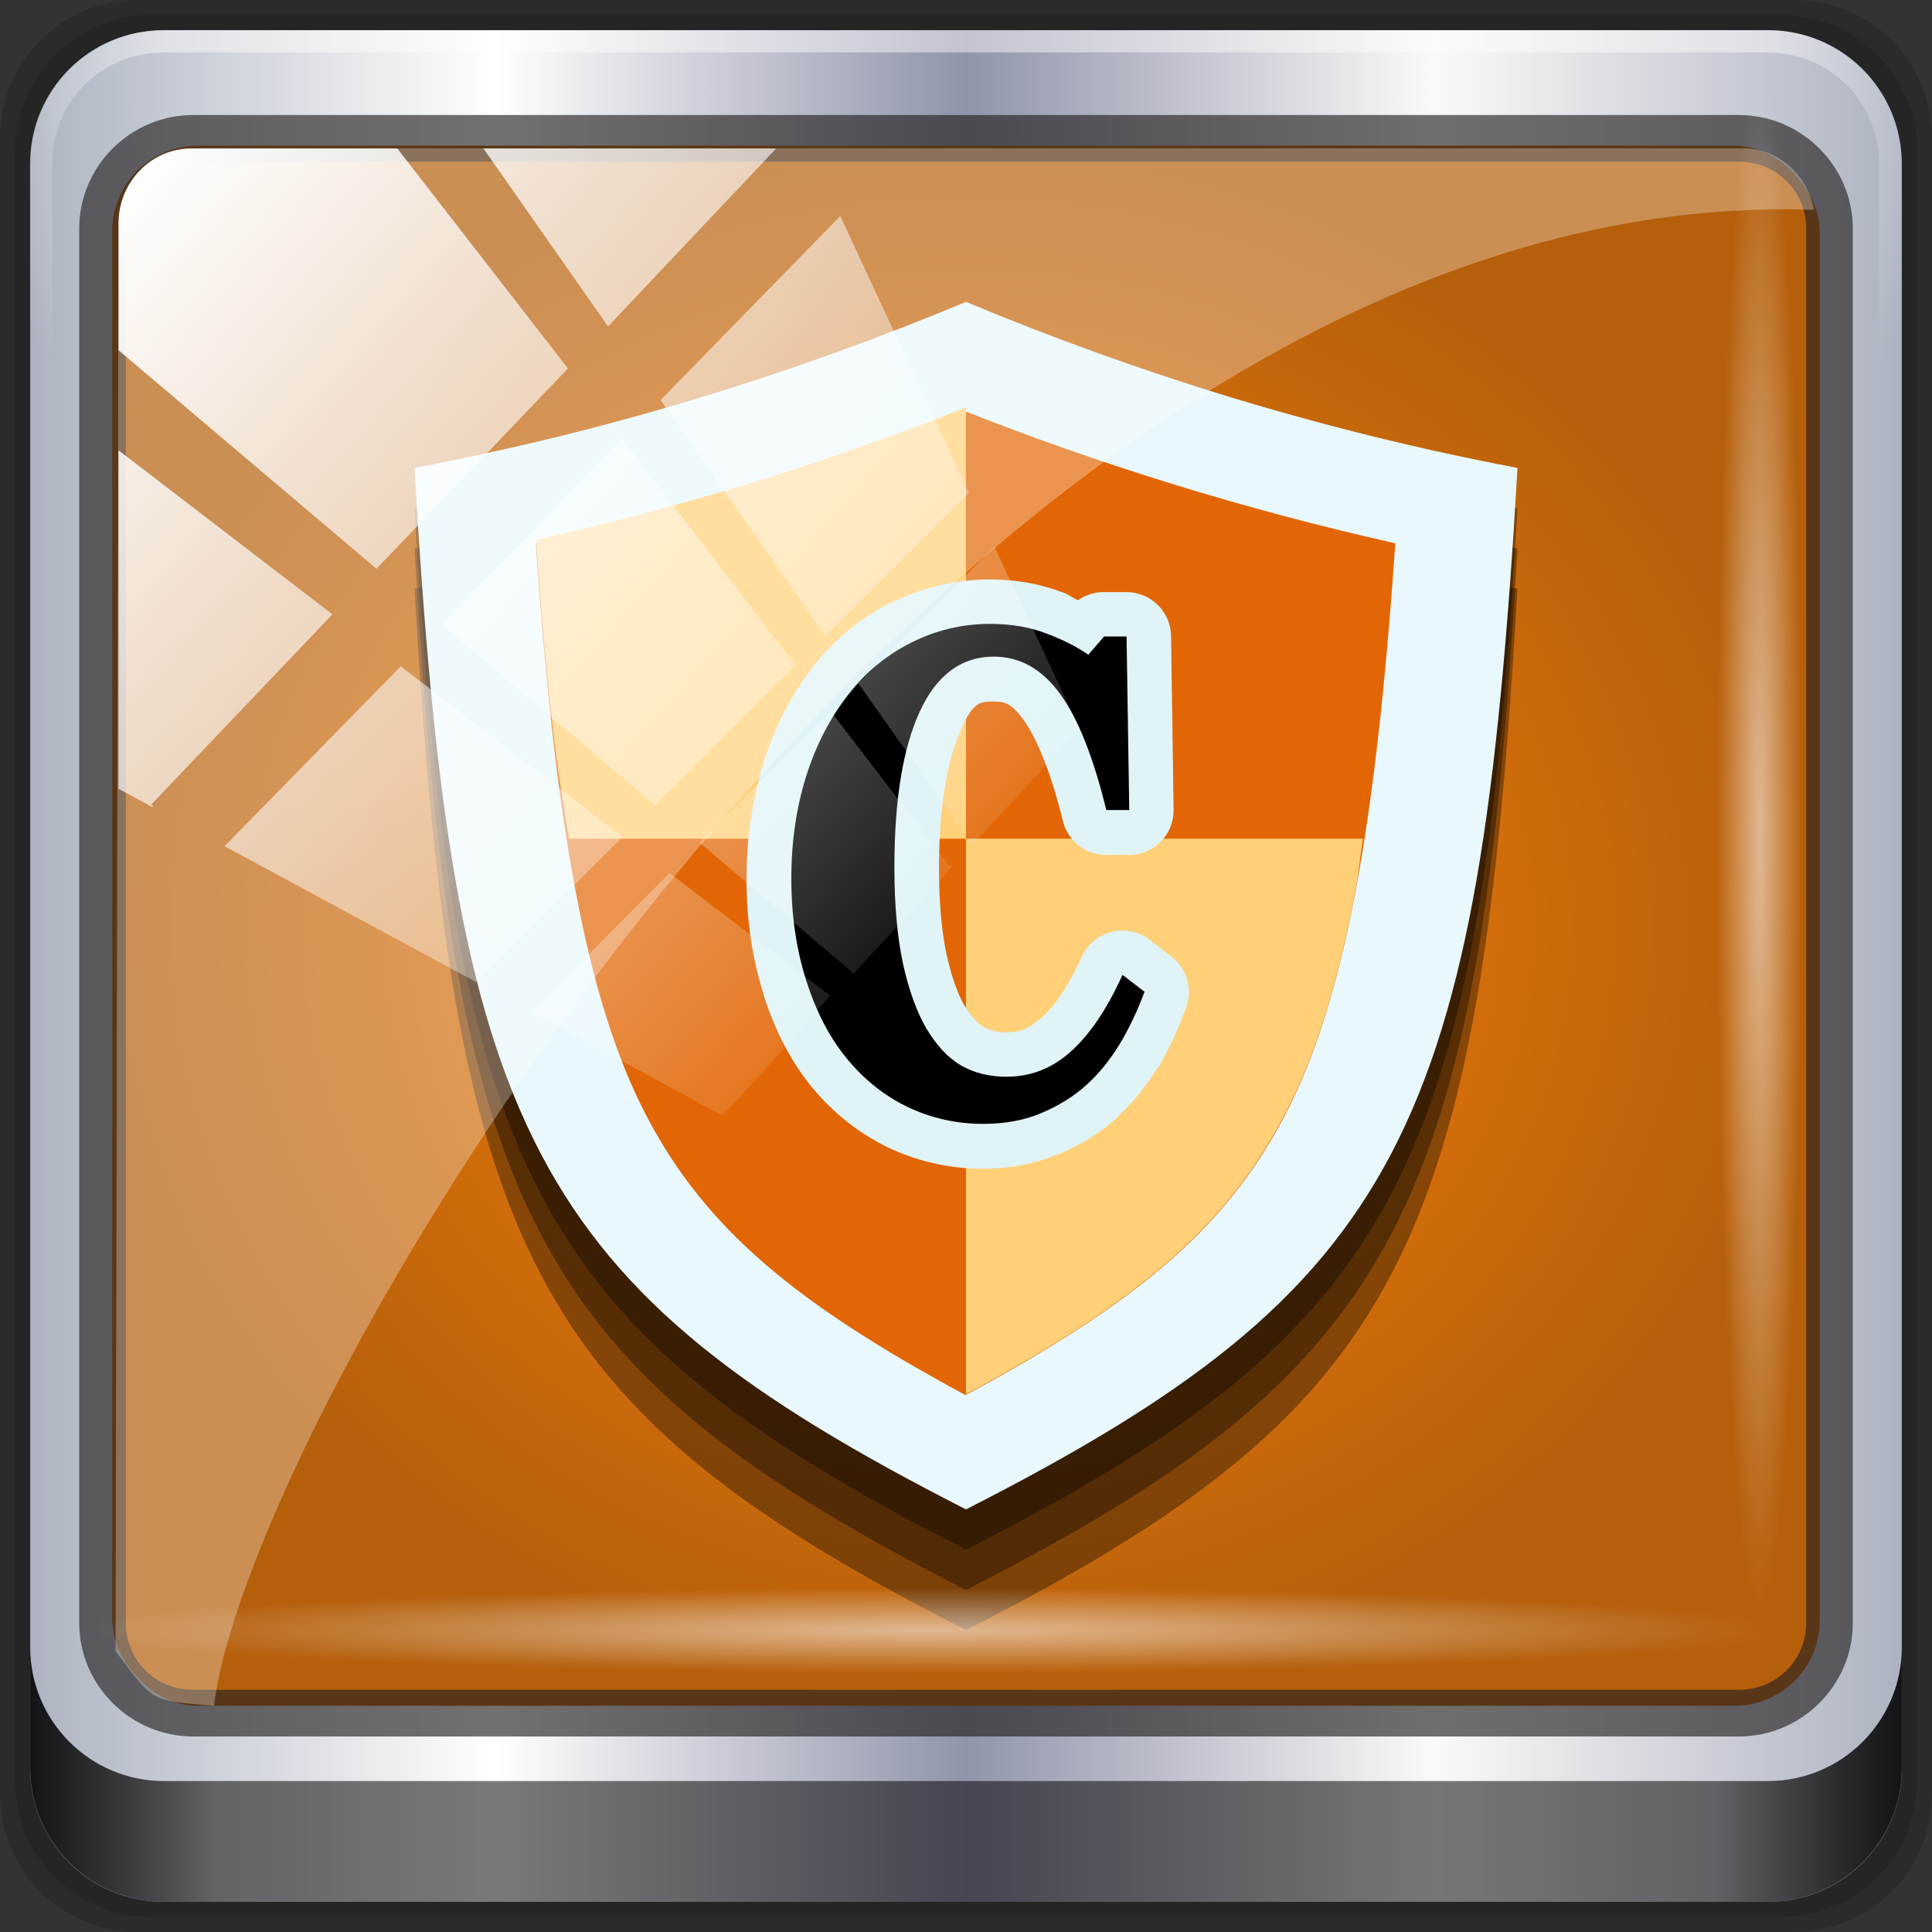 <?xml version="1.0" encoding="UTF-8" standalone="no"?>
<!-- Created with Inkscape (http://www.inkscape.org/) -->

<svg
   xmlns:dc="http://purl.org/dc/elements/1.1/"
   xmlns:cc="http://creativecommons.org/ns#"
   xmlns:rdf="http://www.w3.org/1999/02/22-rdf-syntax-ns#"
   xmlns:svg="http://www.w3.org/2000/svg"
   xmlns="http://www.w3.org/2000/svg"
   xmlns:xlink="http://www.w3.org/1999/xlink"
   xmlns:sodipodi="http://sodipodi.sourceforge.net/DTD/sodipodi-0.dtd"
   xmlns:inkscape="http://www.inkscape.org/namespaces/inkscape"
   width="96"
   height="96"
   id="svg2"
   version="1.1"
   inkscape:version="0.48.5 r10040"
   sodipodi:docname="clamtk.svg">
  <rect width="100%" height="100%" fill="#333333" stroke="none"/>
  <defs
     id="defs4">
    <linearGradient
       id="linearGradient3795">
      <stop
         style="stop-color:#e28c05;stop-opacity:1;"
         offset="0"
         id="stop3797" />
      <stop
         style="stop-color:#e2bc05;stop-opacity:1;"
         offset="1"
         id="stop3799" />
    </linearGradient>
    <linearGradient
       inkscape:collect="always"
       xlink:href="#linearGradient3795"
       id="linearGradient3801"
       x1="45"
       y1="1047.362"
       x2="45"
       y2="957.362"
       gradientUnits="userSpaceOnUse" />
    <radialGradient
       gradientUnits="userSpaceOnUse"
       gradientTransform="matrix(1,0,0,0.914,0,3.972)"
       r="42.423"
       fy="46"
       fx="48"
       cy="46"
       cx="48"
       id="radialGradient5037"
       xlink:href="#linearGradient5057"
       inkscape:collect="always" />
    <radialGradient
       inkscape:collect="always"
       xlink:href="#linearGradient4133-5"
       id="radialGradient4992"
       gradientUnits="userSpaceOnUse"
       gradientTransform="matrix(0.975,0,0,0.049,32.735,78.814)"
       cx="13.948"
       cy="44.893"
       fx="13.948"
       fy="44.893"
       r="43.199" />
    <radialGradient
       inkscape:collect="always"
       xlink:href="#linearGradient4133-5"
       id="radialGradient3831-7"
       gradientUnits="userSpaceOnUse"
       gradientTransform="matrix(0.975,0,0,0.049,-4.148,101.319)"
       cx="13.948"
       cy="44.893"
       fx="13.948"
       fy="44.893"
       r="43.199" />
    <linearGradient
       id="linearGradient4133-5"
       inkscape:collect="always">
      <stop
         id="stop4135-4"
         offset="0"
         style="stop-color:#ffffff;stop-opacity:1;" />
      <stop
         id="stop4137-5"
         offset="1"
         style="stop-color:#ffffff;stop-opacity:0;" />
    </linearGradient>
    <radialGradient
       inkscape:collect="always"
       xlink:href="#linearGradient4133-5"
       id="radialGradient3833-1"
       gradientUnits="userSpaceOnUse"
       gradientTransform="matrix(0.888,0,0,0.049,29.382,-89.635)"
       cx="13.948"
       cy="44.893"
       fx="13.948"
       fy="44.893"
       r="43.199" />
    <linearGradient
       y2="14.514"
       x2="50.528"
       y1="-28.642"
       x1="2.771"
       gradientUnits="userSpaceOnUse"
       id="linearGradient4967"
       xlink:href="#linearGradient4213-7-8"
       inkscape:collect="always" />
    <clipPath
       id="clipPath4156-4-6"
       clipPathUnits="userSpaceOnUse">
      <path
         inkscape:connector-curvature="0"
         id="path4158-0-3"
         d="m 27.046,-55.695 -14.214,13.321 0.061,0 15.653,21.771 10.231,-10.546 C 38.562,-32.302 27.468,-54.819 27.046,-55.695 z M 9.647,-39.383 -5.241,-25.321 15.988,-7.806 26.372,-18.383 9.647,-39.383 z m 31.491,12.951 -9.741,9.714 8.945,12.458 7.781,-7.555 -6.984,-14.617 z m -49.84,4.379 -13.754,12.982 26.283,13.846 0.061,-0.062 -0.123,-0.062 L 13.599,-5.401 -8.702,-22.053 z m 38.015,7.401 -9.803,9.775 11.579,9.559 7.628,-7.401 -8.669,-11.009 -0.735,-0.925 z m 20.187,5.674 -7.383,7.216 6.188,8.542 5.82,-6.137 -4.626,-9.621 z m -32.195,6.322 -9.557,9.498 13.662,7.185 7.934,-7.678 -12.039,-9.004 z m 23.312,2.374 -7.107,6.938 8.363,6.907 5.361,-5.674 -0.061,-0.092 -0.092,0.123 -6.464,-8.203 z m -8.73,8.542 -7.505,7.339 10.354,5.458 c 1.397,-1.321 5.675,-6.123 5.851,-6.322 L 31.886,8.26 z"
         style="opacity:0.6;fill:#ffffff;fill-opacity:1;stroke:none" />
    </clipPath>
    <linearGradient
       id="linearGradient4213-7-8"
       inkscape:collect="always">
      <stop
         id="stop4215-6-5"
         offset="0"
         style="stop-color:#ffffff;stop-opacity:1;" />
      <stop
         id="stop4217-5-2"
         offset="1"
         style="stop-color:#ffffff;stop-opacity:0;" />
    </linearGradient>
    <linearGradient
       inkscape:collect="always"
       xlink:href="#linearGradient4213-7-8"
       id="linearGradient3837-7"
       gradientUnits="userSpaceOnUse"
       x1="2.771"
       y1="-28.642"
       x2="50.528"
       y2="14.514" />
    <clipPath
       id="clipPath4156-4"
       clipPathUnits="userSpaceOnUse">
      <path
         inkscape:connector-curvature="0"
         id="path4158-0"
         d="m 27.046,-55.695 -14.214,13.321 0.061,0 15.653,21.771 10.231,-10.546 C 38.562,-32.302 27.468,-54.819 27.046,-55.695 z M 9.647,-39.383 -5.241,-25.321 15.988,-7.806 26.372,-18.383 9.647,-39.383 z m 31.491,12.951 -9.741,9.714 8.945,12.458 7.781,-7.555 -6.984,-14.617 z m -49.84,4.379 -13.754,12.982 26.283,13.846 0.061,-0.062 -0.123,-0.062 L 13.599,-5.401 -8.702,-22.053 z m 38.015,7.401 -9.803,9.775 11.579,9.559 7.628,-7.401 -8.669,-11.009 -0.735,-0.925 z m 20.187,5.674 -7.383,7.216 6.188,8.542 5.82,-6.137 -4.626,-9.621 z m -32.195,6.322 -9.557,9.498 13.662,7.185 7.934,-7.678 -12.039,-9.004 z m 23.312,2.374 -7.107,6.938 8.363,6.907 5.361,-5.674 -0.061,-0.092 -0.092,0.123 -6.464,-8.203 z m -8.73,8.542 -7.505,7.339 10.354,5.458 c 1.397,-1.321 5.675,-6.123 5.851,-6.322 L 31.886,8.26 z"
         style="opacity:0.6;fill:#ffffff;fill-opacity:1;stroke:none" />
    </clipPath>
    <linearGradient
       id="linearGradient4213-7"
       inkscape:collect="always">
      <stop
         id="stop4215-6"
         offset="0"
         style="stop-color:#ffffff;stop-opacity:1;" />
      <stop
         id="stop4217-5"
         offset="1"
         style="stop-color:#ffffff;stop-opacity:0;" />
    </linearGradient>
    <linearGradient
       inkscape:collect="always"
       xlink:href="#linearGradient4213-7"
       id="linearGradient3837"
       gradientUnits="userSpaceOnUse"
       x1="2.771"
       y1="-28.642"
       x2="50.528"
       y2="14.514" />
    <filter
       id="filter3174-3"
       color-interpolation-filters="sRGB">
      <feGaussianBlur
         stdDeviation="1.71"
         id="feGaussianBlur3176-6" />
    </filter>
    <linearGradient
       gradientTransform="scale(1.006,0.994)"
       gradientUnits="userSpaceOnUse"
       id="ButtonShadow-1"
       y2="7.017"
       x2="45.448"
       y1="92.54"
       x1="45.448">
      <stop
         offset="0"
         style="stop-color:#000000;stop-opacity:1"
         id="stop3750-9" />
      <stop
         offset="1"
         style="stop-color:#000000;stop-opacity:0.588"
         id="stop3752-9" />
    </linearGradient>
    <linearGradient
       inkscape:collect="always"
       xlink:href="#ButtonShadow-1"
       id="linearGradient3835"
       gradientUnits="userSpaceOnUse"
       gradientTransform="scale(1.006,0.994)"
       x1="45.448"
       y1="92.54"
       x2="45.448"
       y2="7.017" />
    <radialGradient
       inkscape:collect="always"
       xlink:href="#linearGradient4133"
       id="radialGradient3833"
       gradientUnits="userSpaceOnUse"
       gradientTransform="matrix(0.888,0,0,0.049,51.887,-52.752)"
       cx="13.948"
       cy="44.893"
       fx="13.948"
       fy="44.893"
       r="43.199" />
    <linearGradient
       id="linearGradient4133"
       inkscape:collect="always">
      <stop
         id="stop4135"
         offset="0"
         style="stop-color:#ffffff;stop-opacity:1;" />
      <stop
         id="stop4137"
         offset="1"
         style="stop-color:#ffffff;stop-opacity:0;" />
    </linearGradient>
    <radialGradient
       inkscape:collect="always"
       xlink:href="#linearGradient4133"
       id="radialGradient3831"
       gradientUnits="userSpaceOnUse"
       gradientTransform="matrix(0.975,0,0,0.049,-4.148,101.319)"
       cx="13.948"
       cy="44.893"
       fx="13.948"
       fy="44.893"
       r="43.199" />
    <linearGradient
       id="linearGradient3832-0-6-1-1">
      <stop
         id="stop3834-6-3-7-1"
         offset="0"
         style="stop-color:#000000;stop-opacity:1;" />
      <stop
         style="stop-color:#000000;stop-opacity:0.588;"
         offset="0.1"
         id="stop3872-2-4" />
      <stop
         id="stop3844-6-2-7-6"
         offset="0.9"
         style="stop-color:#000000;stop-opacity:0.588;" />
      <stop
         id="stop3836-5-0-2-9"
         offset="1"
         style="stop-color:#000000;stop-opacity:1;" />
    </linearGradient>
    <linearGradient
       inkscape:collect="always"
       xlink:href="#linearGradient3832-0-6-1-1"
       id="linearGradient3829"
       gradientUnits="userSpaceOnUse"
       gradientTransform="translate(8.044,-14.666)"
       x1="1.5"
       y1="88.172"
       x2="94.5"
       y2="88.172" />
    <linearGradient
       id="linearGradient4091-0-3-0-7">
      <stop
         id="stop4093-3-6-4-2"
         offset="0"
         style="stop-color:#ffffff;stop-opacity:1;" />
      <stop
         style="stop-color:#ffffff;stop-opacity:1;"
         offset="0.8"
         id="stop4099-6-1-8-3" />
      <stop
         id="stop4095-1-0-7-9"
         offset="1"
         style="stop-color:#ffffff;stop-opacity:0;" />
    </linearGradient>
    <radialGradient
       inkscape:collect="always"
       xlink:href="#linearGradient4091-0-3-0-7"
       id="radialGradient3827"
       gradientUnits="userSpaceOnUse"
       gradientTransform="matrix(-1.072,0,0,-0.875,199.464,-19.126)"
       cx="48"
       cy="-27"
       fx="48"
       fy="-27"
       r="42" />
    <linearGradient
       id="linearGradient6139-0">
      <stop
         style="stop-color:#adb4c1;stop-opacity:1;"
         offset="0"
         id="stop6141-2" />
      <stop
         id="stop6151-0"
         offset="0.25"
         style="stop-color:#ffffff;stop-opacity:1;" />
      <stop
         id="stop6147-1"
         offset="0.5"
         style="stop-color:#9095aa;stop-opacity:1;" />
      <stop
         style="stop-color:#fbf9f9;stop-opacity:1;"
         offset="0.75"
         id="stop6149-4" />
      <stop
         style="stop-color:#adb3c1;stop-opacity:1;"
         offset="1"
         id="stop6143-4" />
    </linearGradient>
    <linearGradient
       inkscape:collect="always"
       xlink:href="#linearGradient6139-0"
       id="linearGradient3825"
       gradientUnits="userSpaceOnUse"
       gradientTransform="matrix(1.107,0,0,1.107,2.901,-18.701)"
       x1="6"
       y1="47"
       x2="90"
       y2="47" />
    <linearGradient
       id="linearGradient5029">
      <stop
         id="stop5031"
         offset="0"
         style="stop-color:#0a9aff;stop-opacity:1;" />
      <stop
         id="stop5033"
         offset="1"
         style="stop-color:#0070c0;stop-opacity:1;" />
    </linearGradient>
    <linearGradient
       id="linearGradient5039">
      <stop
         style="stop-color:#ff0a0a;stop-opacity:1;"
         offset="0"
         id="stop5041" />
      <stop
         style="stop-color:#c00000;stop-opacity:1;"
         offset="1"
         id="stop5043" />
    </linearGradient>
    <linearGradient
       id="linearGradient5045">
      <stop
         id="stop5047"
         offset="0"
         style="stop-color:#2fff0a;stop-opacity:1;" />
      <stop
         id="stop5049"
         offset="1"
         style="stop-color:#16b50b;stop-opacity:1;" />
    </linearGradient>
    <linearGradient
       id="linearGradient5051">
      <stop
         style="stop-color:#c60aff;stop-opacity:1;"
         offset="0"
         id="stop5053" />
      <stop
         style="stop-color:#9b0bb5;stop-opacity:1;"
         offset="1"
         id="stop5055" />
    </linearGradient>
    <linearGradient
       id="linearGradient5057">
      <stop
         id="stop5059"
         offset="0"
         style="stop-color:#ff830a;stop-opacity:1;" />
      <stop
         id="stop5061"
         offset="1"
         style="stop-color:#b55f0b;stop-opacity:1;" />
    </linearGradient>
    <linearGradient
       id="linearGradient5063">
      <stop
         style="stop-color:#6b9ab0;stop-opacity:1;"
         offset="0"
         id="stop5065" />
      <stop
         style="stop-color:#466b7a;stop-opacity:1;"
         offset="1"
         id="stop5067" />
    </linearGradient>
  </defs>
  <sodipodi:namedview
     id="base"
     pagecolor="#ffffff"
     bordercolor="#666666"
     borderopacity="1.0"
     inkscape:pageopacity="0.0"
     inkscape:pageshadow="2"
     inkscape:zoom="2.953125"
     inkscape:cx="-13.460317"
     inkscape:cy="-6.1798942"
     inkscape:document-units="px"
     inkscape:current-layer="g3003"
     showgrid="true"
     inkscape:snap-page="true"
     inkscape:snap-global="false"
     inkscape:snap-center="true"
     inkscape:snap-object-midpoints="false"
     showguides="true"
     inkscape:guide-bbox="true"
     inkscape:snap-bbox="true"
     inkscape:object-paths="true"
     inkscape:object-nodes="true"
     inkscape:window-width="1280"
     inkscape:window-height="969"
     inkscape:window-x="0"
     inkscape:window-y="0"
     inkscape:window-maximized="1"
     inkscape:snap-midpoints="false"
     inkscape:snap-grids="true"
     inkscape:snap-to-guides="false">
    <inkscape:grid
       type="xygrid"
       id="grid3002"
       empspacing="5"
       visible="true"
       enabled="true"
       snapvisiblegridlinesonly="true" />
  </sodipodi:namedview>
  <g
     inkscape:label="Layer 1"
     inkscape:groupmode="layer"
     id="layer1"
     transform="translate(0,-956.362)">
    <g
       id="g3193"
       transform="translate(0,956.362)">
      <g
         transform="translate(0,32)"
         inkscape:label="icona"
         id="layer1-6">
        <g
           id="g7390"
           transform="translate(-8.044,-17.334)"
           style="display:inline">
          <path
             inkscape:connector-curvature="0"
             id="path3288"
             d="m 97.187,-14.666 -82.286,0 c -3.799,0 -6.857,3.058 -6.857,6.857 l 0,82.286 c 0,3.799 3.058,6.857 6.857,6.857 l 82.286,0 c 3.799,0 6.857,-3.058 6.857,-6.857 l 0,-82.286 c 0,-3.799 -3.058,-6.857 -6.857,-6.857 z"
             style="opacity:0.15;fill:#000000;fill-opacity:1;fill-rule:nonzero;stroke:none;display:inline" />
          <path
             style="opacity:0.15;fill:#000000;fill-opacity:1;fill-rule:nonzero;stroke:none;display:inline"
             d="m 96.544,-13.916 -81,0 c -3.739,0 -6.75,3.01 -6.75,6.75 l 0,81 c 0,3.74 3.011,6.75 6.75,6.75 l 81,0 c 3.74,0 6.75,-3.01 6.75,-6.75 l 0,-81 c 0,-3.739 -3.01,-6.75 -6.75,-6.75 z"
             id="path4085"
             inkscape:connector-curvature="0" />
          <path
             inkscape:connector-curvature="0"
             id="rect4251-1"
             d="m 95.901,-13.166 -79.714,0 c -3.68,0 -6.643,2.963 -6.643,6.643 l 0,79.714 c 0,3.68 2.963,6.643 6.643,6.643 l 79.714,0 c 3.68,0 6.643,-2.963 6.643,-6.643 l 0,-79.714 c 0,-3.68 -2.963,-6.643 -6.643,-6.643 z"
             style="fill:url(#linearGradient3825);fill-opacity:1;fill-rule:nonzero;stroke:none;display:inline" />
          <g
             transform="matrix(1.107,0,0,1.107,-107.813,-18.148)"
             id="g3272">
            <path
               style="opacity:0.45;fill:url(#radialGradient3827);fill-opacity:1;fill-rule:nonzero;stroke:none;display:inline"
               d="m 112,4.5 c -3.324,0 -6,2.676 -6,6 l 0,15 1,0 0,-15 c 0,-2.787 2.213,-5 5,-5 l 72,0 c 2.787,0 5,2.213 5,5 l 0,15 1,0 0,-15 c 0,-3.324 -2.676,-6 -6,-6 l -72,0 z"
               id="path4236-5"
               inkscape:connector-curvature="0" />
          </g>
          <path
             id="path4118"
             d="m 9.544,67.178 0,6 c 0,3.68 2.976,6.656 6.656,6.656 l 79.688,0 c 3.68,0 6.656,-2.976 6.656,-6.656 l 0,-6 c 0,3.68 -2.976,6.656 -6.656,6.656 l -79.688,0 c -3.68,0 -6.656,-2.976 -6.656,-6.656 z"
             style="opacity:0.891;fill:url(#linearGradient3829);fill-opacity:1;fill-rule:nonzero;stroke:none;display:inline"
             inkscape:connector-curvature="0" />
          <g
             id="g4615"
             transform="translate(251.288,-104.897)">
            <g
               style="display:none"
               id="layer2-8">
              <rect
                 style="opacity:0.9;fill:url(#linearGradient3835);fill-opacity:1;fill-rule:nonzero;stroke:none;filter:url(#filter3174-3)"
                 id="rect3745-9"
                 y="7"
                 x="5"
                 ry="6"
                 rx="6"
                 height="85"
                 width="86" />
            </g>
          </g>
        </g>
      </g>
      <g
         style="display:inline"
         inkscape:label="colori"
         id="layer7">
        <rect
           style="fill:url(#radialGradient5037);fill-opacity:1.0;stroke:none;display:inline"
           id="rect4301"
           width="84.846"
           height="77.52"
           x="5.577"
           y="7.24"
           ry="4.25" />
        <path
           style="font-size:medium;font-style:normal;font-variant:normal;font-weight:normal;font-stretch:normal;text-indent:0;text-align:start;text-decoration:none;line-height:normal;letter-spacing:normal;word-spacing:normal;text-transform:none;direction:ltr;block-progression:tb;writing-mode:lr-tb;text-anchor:start;baseline-shift:baseline;color:#000000;fill:#241f1f;fill-opacity:0.633;stroke:none;stroke-width:2.376;marker:none;visibility:visible;display:inline;overflow:visible;enable-background:accumulate;font-family:Sans;-inkscape-font-specification:Sans"
           d="m 9.604,5.715 c -3.117,0 -5.668,2.54 -5.668,5.646 l 0,69.278 c 0,3.106 2.551,5.646 5.668,5.646 l 76.792,0 c 3.117,0 5.668,-2.54 5.668,-5.646 l 0,-69.278 c 0,-3.106 -2.551,-5.646 -5.668,-5.646 l -76.792,0 z m 0,2.319 76.792,0 c 1.888,0 3.352,1.48 3.352,3.327 l 0,69.278 c 0,1.846 -1.464,3.327 -3.352,3.327 l -76.792,0 c -1.888,0 -3.352,-1.48 -3.352,-3.327 l 0,-69.278 c 0,-1.846 1.464,-3.327 3.352,-3.327 z"
           id="path4989"
           inkscape:connector-curvature="0" />
        <g
           id="g3003"
           transform="translate(0.596,-951.362)">
          <path
             style="fill:#000000;fill-opacity:0.352;fill-rule:nonzero;stroke:none"
             d="M 47.404,972.362 C 38.911,975.904 29.845,978.74 20,980.614 c 1.888,32.872 5.685,40.689 27.404,51.749 21.719,-11.06 25.516,-18.877 27.404,-51.749 -9.845,-1.874 -18.911,-4.709 -27.404,-8.251 z"
             id="path3807"
             inkscape:connector-curvature="0" />
          <path
             inkscape:connector-curvature="0"
             id="path3805"
             d="M 47.404,970.362 C 38.911,973.904 29.845,976.74 20,978.614 c 1.888,32.872 5.685,40.689 27.404,51.749 21.719,-11.06 25.516,-18.877 27.404,-51.749 -9.845,-1.874 -18.911,-4.709 -27.404,-8.251 z"
             style="fill:#000000;fill-opacity:0.352;fill-rule:nonzero;stroke:none" />
          <path
             style="fill:#000000;fill-opacity:0.352;fill-rule:nonzero;stroke:none"
             d="M 47.404,968.362 C 38.911,971.904 29.845,974.74 20,976.614 c 1.888,32.872 5.685,40.689 27.404,51.749 21.719,-11.06 25.516,-18.877 27.404,-51.749 -9.845,-1.874 -18.911,-4.709 -27.404,-8.251 z"
             id="path3803"
             inkscape:connector-curvature="0" />
          <path
             inkscape:connector-curvature="0"
             id="rect2987"
             d="M 47.404,966.362 C 38.911,969.904 29.845,972.74 20,974.614 c 1.888,32.872 5.685,40.689 27.404,51.749 21.719,-11.06 25.516,-18.877 27.404,-51.749 -9.845,-1.874 -18.911,-4.709 -27.404,-8.251 z"
             style="fill:#e8f8fc;fill-opacity:1;fill-rule:nonzero;stroke:none" />
          <path
             transform="matrix(0.627,0,0,0.514,115.626,481.723)"
             d="m -108.844,953.469 c -10.713,5.149 -22.049,9.453 -34.062,12.75 1.525,26.921 3.935,44.12 8.812,55.437 4.749,11.021 12.013,18.196 25.25,26.906 13.237,-8.71 20.501,-15.886 25.25,-26.906 4.877,-11.317 7.287,-28.517 8.812,-55.437 -12.013,-3.297 -23.349,-7.601 -34.062,-12.75 z"
             id="path2995"
             style="fill:#e26605;fill-opacity:1;fill-rule:nonzero;stroke:none"
             inkscape:original="M -108.84375 943.28125 C -122.39326 950.1497 -136.85608 955.64818 -152.5625 959.28125 C -149.54998 1023.0211 -143.49253 1038.1791 -108.84375 1059.625 C -74.194972 1038.1791 -68.13752 1023.0211 -65.125 959.28125 C -80.83142 955.64818 -95.294242 950.1497 -108.84375 943.28125 z "
             inkscape:radius="-9.213686"
             sodipodi:type="inkscape:offset" />
          <path
             inkscape:connector-curvature="0"
             id="path3007"
             d="m 47.401,993.037 0,27.607 c 2.074,-1.123 3.923,-2.188 5.563,-3.255 1.64,-1.067 3.075,-2.125 4.349,-3.223 1.274,-1.099 2.374,-2.233 3.35,-3.449 0.975,-1.216 1.822,-2.528 2.566,-3.949 0.764,-1.459 1.431,-3.095 2.018,-4.964 0.586,-1.869 1.088,-3.96 1.528,-6.301 0.139,-0.738 0.226,-1.676 0.353,-2.466 l -19.725,0 z"
             style="fill:#ffd078;fill-opacity:1;fill-rule:nonzero;stroke:none" />
          <path
             inkscape:connector-curvature="0"
             id="path3005"
             d="m 47.401,971.603 c -3.358,1.328 -6.805,2.559 -10.362,3.658 -3.557,1.099 -7.224,2.067 -10.989,2.917 0.239,3.471 0.518,6.633 0.842,9.508 0.222,1.968 0.51,3.637 0.784,5.35 l 19.725,0 0,-21.434 z"
             style="fill:#ffd078;fill-opacity:1;fill-rule:nonzero;stroke:none" />
          <path
             d="m 48.594,980.156 c -1.732,2e-5 -3.412,0.415 -4.938,1.188 l 0,-0.031 c -1.531,0.762 -2.824,1.872 -3.875,3.219 -1.069,1.37 -1.875,2.949 -2.438,4.719 a 2.22,2.22 0 0 0 0,0.031 c -0.56,1.781 -0.844,3.71 -0.844,5.75 -10e-7,2.05 0.284,3.953 0.844,5.719 a 2.22,2.22 0 0 0 0,0.031 c 0.548,1.718 1.31,3.254 2.375,4.563 1.063,1.308 2.364,2.328 3.812,3.031 1.45,0.69 3.062,1.062 4.719,1.062 1.352,0 2.609,-0.255 3.719,-0.719 l 0,0.031 c 0.012,-0.01 0.019,-0.026 0.031,-0.031 0.98,-0.413 1.989,-0.988 2.875,-1.781 l 0,-0.031 c 0.804,-0.726 1.478,-1.57 2.031,-2.469 a 2.22,2.22 0 0 0 0.031,0 c 0.558,-0.918 1,-1.925 1.406,-3 A 2.22,2.22 0 0 0 57.625,998.906 l -1.094,-0.844 a 2.22,2.22 0 0 0 -3.375,0.844 c -0.678,1.502 -1.4,2.498 -2.031,3.063 a 2.22,2.22 0 0 0 -0.031,0 c -0.579,0.523 -0.993,0.687 -1.688,0.687 -0.507,0 -0.846,-0.103 -1.156,-0.281 -0.253,-0.156 -0.568,-0.471 -0.906,-1.031 -0.004,-0.01 -0.027,-0.023 -0.031,-0.031 -0.298,-0.529 -0.62,-1.374 -0.875,-2.531 -0.242,-1.141 -0.375,-2.563 -0.375,-4.312 -7e-6,-3.128 0.439,-5.423 1.062,-6.781 a 2.22,2.22 0 0 0 0,-0.031 c 0.611,-1.34 0.885,-1.437 1.656,-1.438 0.589,10e-6 0.898,0.114 1.5,0.938 0.604,0.826 1.333,2.53 1.938,5 a 2.22,2.22 0 0 0 2.156,1.688 l 1.125,0 a 2.22,2.22 0 0 0 2.219,-2.25 l -0.125,-8.625 a 2.22,2.22 0 0 0 -2.219,-2.188 l -1.125,0 a 2.22,2.22 0 0 0 -1.281,0.406 c -0.272,-0.123 -0.49,-0.296 -0.781,-0.406 -0.01,-0.004 -0.022,0.004 -0.031,0 -1.135,-0.434 -2.347,-0.625 -3.562,-0.625 z"
             id="path3816"
             style="font-size:35.365px;font-style:normal;font-variant:normal;font-weight:normal;font-stretch:normal;text-align:end;line-height:125%;letter-spacing:0px;word-spacing:0px;text-anchor:end;fill:#e0f4f7;fill-opacity:1;stroke:none;font-family:Andale Mono;-inkscape-font-specification:Andale Mono"
             inkscape:original="M 48.59375 982.375 C 47.198499 982.37502 45.880287 982.69223 44.65625 983.3125 C 43.432197 983.92174 42.404341 984.78753 41.53125 985.90625 C 40.641032 987.04716 39.965214 988.37571 39.46875 989.9375 C 38.980843 991.48824 38.718749 993.20362 38.71875 995.03125 C 38.718749 996.86998 38.980843 998.55414 39.46875 1000.0938 C 39.956655 1001.6223 40.590081 1002.8963 41.4375 1003.9375 C 42.302031 1005.0008 43.335868 1005.8101 44.5 1006.375 C 45.66412 1006.9288 46.914669 1007.2187 48.25 1007.2188 C 49.362758 1007.2188 50.311811 1007.0309 51.125 1006.6875 C 51.946723 1006.3441 52.730014 1005.8904 53.40625 1005.2812 C 54.022537 1004.7274 54.560446 1004.0456 55.03125 1003.2812 C 55.502019 1002.5059 55.913163 1001.631 56.28125 1000.6562 L 55.1875 999.8125 C 54.417105 1001.5183 53.535308 1002.7832 52.59375 1003.625 C 51.660723 1004.4668 50.604603 1004.875 49.40625 1004.875 C 48.584502 1004.875 47.832461 1004.7002 47.15625 1004.3125 C 46.480021 1003.9137 45.902709 1003.2793 45.40625 1002.4375 C 44.944016 1001.6289 44.572275 1000.5681 44.28125 999.25 C 43.998771 997.92081 43.843743 996.34071 43.84375 994.46875 C 43.843743 991.15685 44.254887 988.57766 45.09375 986.75 C 45.932598 984.9113 47.172006 984.00002 48.78125 984 C 50.073761 984.00002 51.163711 984.61427 52.0625 985.84375 C 52.961259 987.07328 53.733003 988.99986 54.375 991.625 L 55.5 991.625 L 55.375 983 L 54.25 983 L 53.46875 983.90625 C 52.895231 983.50751 52.205283 983.15392 51.375 982.84375 C 50.54469 982.52255 49.60379 982.37502 48.59375 982.375 z "
             inkscape:radius="2.2196355"
             sodipodi:type="inkscape:offset" />
          <path
             inkscape:connector-curvature="0"
             id="text3809"
             d="m 48.607,982.362 c -1.395,2e-5 -2.711,0.317 -3.935,0.938 -1.224,0.609 -2.257,1.475 -3.13,2.594 -0.89,1.141 -1.583,2.469 -2.079,4.031 -0.488,1.551 -0.738,3.266 -0.738,5.094 -10e-7,1.839 0.25,3.523 0.738,5.062 0.488,1.529 1.142,2.803 1.99,3.844 0.865,1.063 1.876,1.873 3.041,2.438 1.164,0.554 2.421,0.844 3.756,0.844 1.113,0 2.071,-0.188 2.884,-0.531 0.822,-0.343 1.582,-0.797 2.258,-1.406 0.616,-0.554 1.161,-1.236 1.632,-2 0.471,-0.775 0.884,-1.65 1.252,-2.625 l -1.095,-0.844 c -0.77,1.706 -1.629,2.971 -2.571,3.813 -0.933,0.842 -1.999,1.25 -3.197,1.25 -0.822,0 -1.582,-0.175 -2.258,-0.562 -0.676,-0.399 -1.247,-1.033 -1.744,-1.875 -0.462,-0.809 -0.849,-1.869 -1.14,-3.188 -0.282,-1.329 -0.425,-2.909 -0.425,-4.781 -7e-6,-3.312 0.413,-5.891 1.252,-7.719 0.839,-1.839 2.08,-2.75 3.689,-2.75 1.293,2e-5 2.388,0.614 3.286,1.844 0.899,1.23 1.661,3.156 2.303,5.781 l 1.14,0 -0.134,-8.625 -1.118,0 -0.782,0.906 c -0.574,-0.399 -1.271,-0.752 -2.102,-1.062 -0.83,-0.321 -1.762,-0.469 -2.772,-0.469 z"
             style="font-size:35.365px;font-style:normal;font-variant:normal;font-weight:normal;font-stretch:normal;text-align:end;line-height:125%;letter-spacing:0px;word-spacing:0px;text-anchor:end;fill:#000000;fill-opacity:1;stroke:none;font-family:Andale Mono;-inkscape-font-specification:Andale Mono" />
        </g>
      </g>
      <g
         inkscape:label="simboli"
         id="layer5" />
      <g
         inkscape:label="luci-superiori"
         id="layer4">
        <g
           transform="matrix(1.008,0,0,1.014,-1.051,0.605)"
           id="g4963">
          <path
             sodipodi:nodetypes="ssccscss"
             style="opacity:0.3;fill:#ffffff;fill-opacity:1;stroke:none;display:inline"
             d="m 10.495,6.669 c -1.993,0 -3.604,1.649 -3.609,3.684 l -0.148,69.961 c 1.914,2.521 1.665,2.411 4.852,2.679 C 13.394,68.132 48.089,9.657 89.008,9.657 c 0.488,0 0.963,0.02 1.449,0.029 -0.303,-1.718 -1.751,-3.017 -3.524,-3.017 z"
             id="rect4190"
             inkscape:connector-curvature="0" />
          <rect
             transform="matrix(0.909,0,0,0.928,5.068,34.52)"
             style="fill:url(#linearGradient4967);fill-opacity:1;stroke:none;display:inline"
             id="rect4146"
             width="92"
             height="92"
             x="2"
             y="-30"
             rx="3.957"
             ry="3.957"
             clip-path="url(#clipPath4156-4-6)" />
        </g>
        <rect
           ry="4.25"
           rx="0"
           y="78.898"
           x="4.211"
           height="4.25"
           width="84.25"
           id="rect4131"
           style="opacity:0.55;fill:url(#radialGradient4992);fill-opacity:1;stroke:none;display:inline" />
        <rect
           transform="matrix(0,1,-1,0,0,0)"
           style="opacity:0.55;fill:url(#radialGradient3833-1);fill-opacity:1;stroke:none;display:inline"
           id="rect4141"
           width="76.75"
           height="4.25"
           x="3.398"
           y="-89.552"
           rx="0"
           ry="4.25" />
      </g>
    </g>
  </g>
</svg>
